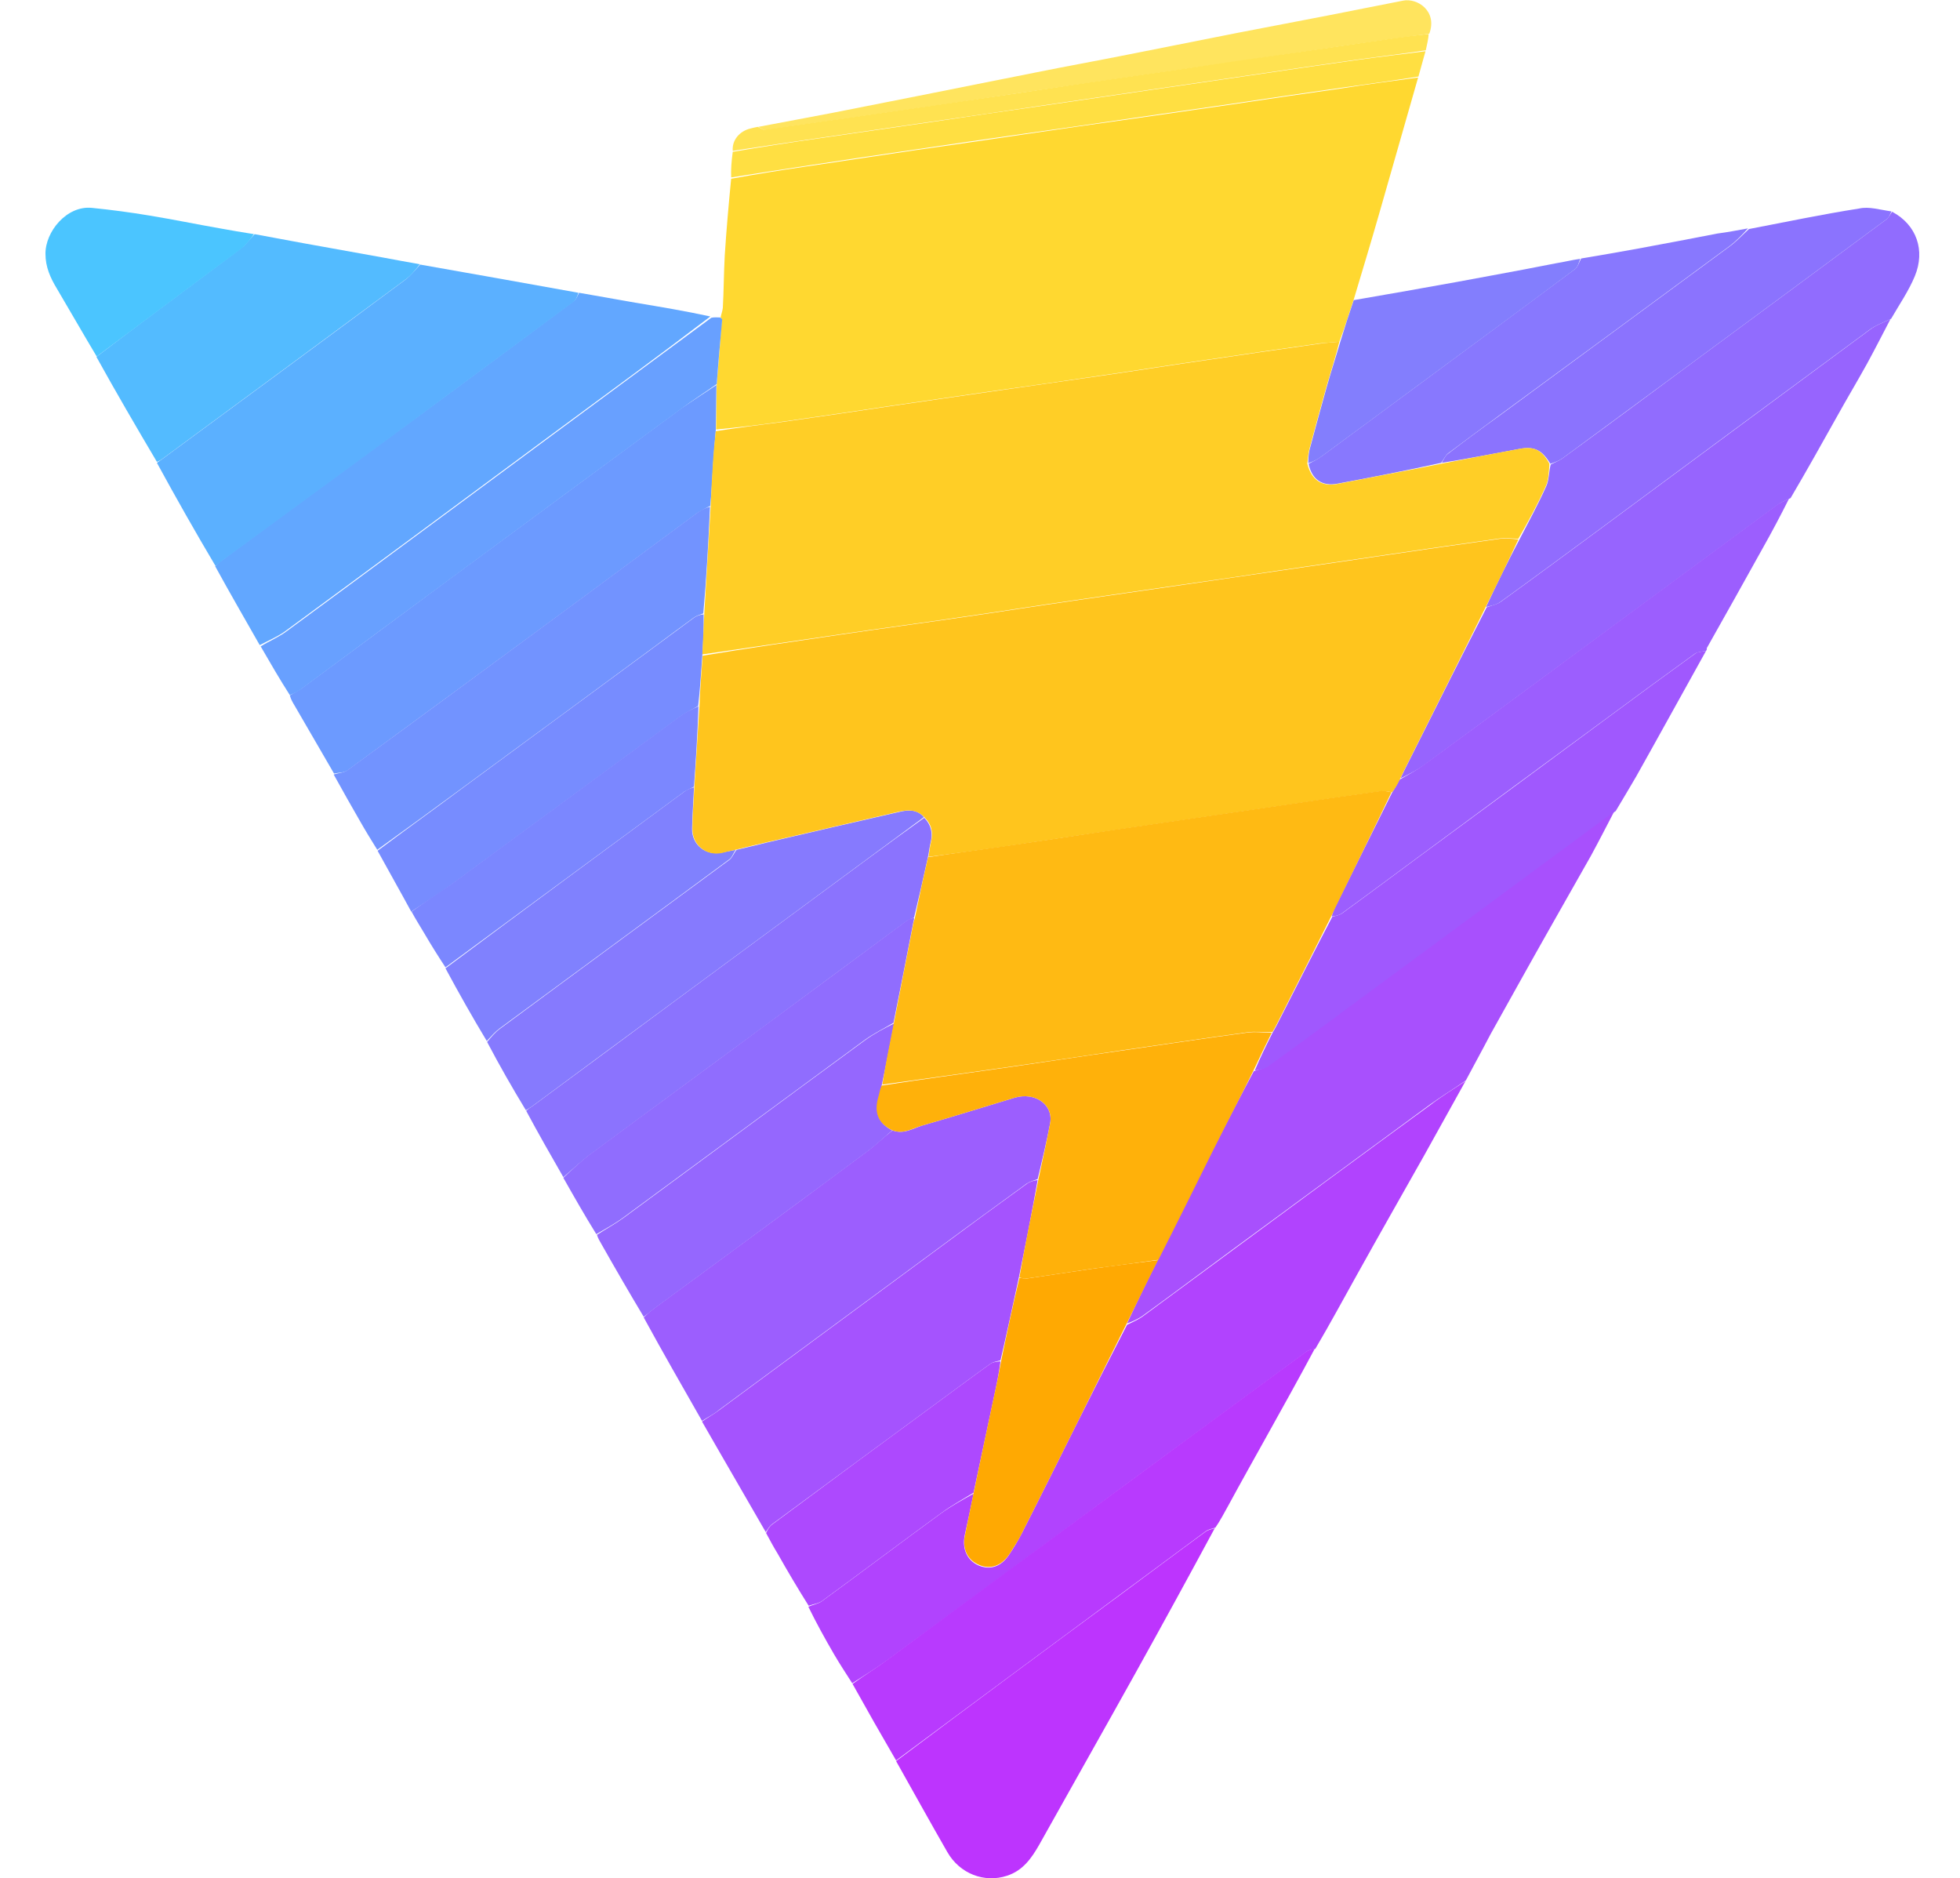 <?xml version="1.0" encoding="utf-8"?>
<!-- Generator: Adobe Illustrator 26.5.3, SVG Export Plug-In . SVG Version: 6.00 Build 0)  -->
<svg version="1.1" id="Layer_1" xmlns="http://www.w3.org/2000/svg" xmlns:xlink="http://www.w3.org/1999/xlink" x="0px" y="0px"
	 viewBox="0 0 612 586.3" style="enable-background:new 0 0 612 586.3;" xml:space="preserve">
<style type="text/css">
	.st0{fill:#FFD830;}
	.st1{fill:#B143FE;}
	.st2{fill:#A850FD;}
	.st3{fill:#9C5EFE;}
	.st4{fill:#62A7FF;}
	.st5{fill:#5BB0FF;}
	.st6{fill:#6C9AFF;}
	.st7{fill:#A553FE;}
	.st8{fill:#9764FE;}
	.st9{fill:#B83AFE;}
	.st10{fill:#916CFE;}
	.st11{fill:#A058FE;}
	.st12{fill:#BD34FE;}
	.st13{fill:#7293FF;}
	.st14{fill:#8B73FE;}
	.st15{fill:#867AFE;}
	.st16{fill:#53BBFF;}
	.st17{fill:#68A0FF;}
	.st18{fill:#9567FE;}
	.st19{fill:#8878FE;}
	.st20{fill:#906DFE;}
	.st21{fill:#778CFF;}
	.st22{fill:#8081FE;}
	.st23{fill:#AD49FE;}
	.st24{fill:#7B87FF;}
	.st25{fill:#837EFD;}
	.st26{fill:#FFDF42;}
	.st27{fill:#4BC5FF;}
	.st28{fill:#FFE45E;}
	.st29{fill:#FFE251;}
	.st30{fill:#FFCE26;}
	.st31{fill:#FFA902;}
	.st32{fill:#FFB10A;}
	.st33{fill:#FFC51D;}
	.st34{fill:#FFBA13;}
</style>
<path class="st0" d="M442.8,24.2c-4.1,14.3-8.2,28.7-12.3,43c-2.5,8.7-5.1,17.3-7.8,26.3c-1.5,4.6-2.9,9-4.5,13.2
	c-2.2,0.2-4.2,0.3-6.1,0.5c-11.5,1.6-23,3.3-34.5,5c-11.2,1.6-22.4,3.4-33.6,5c-11.6,1.7-23.2,3.4-34.8,5
	c-10.1,1.5-20.3,2.9-30.4,4.4c-11.4,1.7-22.8,3.4-34.2,5c-7,1-13.9,1.8-21,2.5c0-4.8,0.1-9.3,0.2-14.1c0.6-6.9,1.1-13.6,1.6-20.2
	c0-0.2-0.3-0.5-0.4-0.7c0.2-1,0.6-2,0.7-3c0.3-5.4,0.3-10.9,0.6-16.3c0.5-7.9,1.2-15.8,2-24c7.7-1.4,15.1-2.6,22.6-3.7
	c11.6-1.7,23.2-3.5,34.8-5.2c11.2-1.6,22.4-3.2,33.7-4.9c11.6-1.7,23.2-3.4,34.8-5c10.2-1.5,20.3-2.9,30.5-4.4
	c11.4-1.7,22.8-3.4,34.2-5C426.8,26.3,434.8,25.3,442.8,24.2z"/>
<path class="st1" d="M457.6,337.5c-4.3,7.7-8.6,15.5-12.9,23.2c-7,12.4-14,24.7-20.9,37.1c-4.3,7.7-8.5,15.5-13.1,23.3
	c-1.2,0.3-2.2,0.4-2.9,1c-18.4,13.5-36.7,27-55.1,40.5c-25.1,18.5-50.2,37.1-75.4,55.5c-3.6,2.6-7.4,5-11.2,7.4
	c-1.9-3-3.9-6-5.7-9.1c-2.8-4.8-5.5-9.7-8-14.8c1.6-0.7,3.1-0.9,4.2-1.7c12.5-9.1,24.8-18.4,37.3-27.5c3.2-2.3,6.7-4.2,10.1-6.1
	c-0.9,4.4-1.8,8.6-2.7,12.7c-1,4.4,0.6,8.1,4.2,9.7c3.7,1.6,7.2,0.4,9.7-3.5c1.4-2.1,2.7-4.3,3.9-6.6c5.8-11.4,11.5-22.9,17.2-34.3
	c5.1-10.2,10.3-20.4,15.6-30.7c1.8-0.9,3.5-1.6,5-2.7c9.4-6.9,18.7-13.8,28.1-20.7c20.5-15.1,41.1-30.3,61.7-45.3
	C450.2,342.2,454,339.9,457.6,337.5z"/>
<path class="st2" d="M457.7,337.3c-3.7,2.6-7.5,4.9-11,7.4c-20.6,15.1-41.1,30.2-61.7,45.3c-9.4,6.9-18.7,13.9-28.1,20.7
	c-1.5,1.1-3.2,1.8-5,2.5c3.1-6.7,6.3-13.3,9.7-20c5.8-11.5,11.3-22.8,17-34c4.2-8.3,8.5-16.6,12.9-24.8c1.6-0.5,3.1-0.8,4.2-1.6
	c8-5.8,16-11.6,23.9-17.5c26.9-19.8,53.8-39.7,80.7-59.5c1.2-0.9,2.5-1.8,3.8-2.6c-2.4,4.6-4.8,9.3-7.3,13.9
	c-4.2,7.5-8.5,14.9-12.7,22.4c-6.3,11.1-12.5,22.3-18.7,33.4C462.9,327.7,460.3,332.4,457.7,337.3z"/>
<path class="st3" d="M219.2,443.6c-6.1-10.7-12.2-21.3-18.2-32.3c1-1,1.9-1.8,2.8-2.5c7.6-5.6,15.3-11.2,22.9-16.8
	c14.6-10.7,29.1-21.4,43.6-32.2c2.9-2.1,5.4-4.6,8.4-6.9c3.5,1.3,6.3-0.6,9.2-1.5c9.7-2.8,19.3-5.8,28.9-8.7
	c6.4-1.9,12.2,2.2,11.1,8c-1.1,5.8-2.5,11.6-3.9,17.4c-1.3,0.5-2.5,0.8-3.4,1.4c-8.9,6.5-17.9,13-26.8,19.6
	c-23.1,17-46.1,34-69.2,51C223,441.5,221,442.4,219.2,443.6z"/>
<path class="st4" d="M180.8,91.4c5.9,1,11.8,2.1,17.6,3.1c7.8,1.3,15.6,2.6,23.4,4.3c-16,12.2-32,23.9-48,35.7
	c-28.1,20.8-56.2,41.6-84.4,62.3c-2.5,1.9-5.5,3.1-8.3,4.6c-4.6-8.1-9.3-16.2-13.9-24.6c0.6-0.7,1.1-1.2,1.7-1.6
	c20.2-14.9,40.5-29.7,60.8-44.6c16.5-12.1,32.9-24.3,49.3-36.5C179.9,93.6,180.3,92.4,180.8,91.4z"/>
<path class="st5" d="M180.6,91.4c-0.3,1-0.7,2.2-1.5,2.8c-16.4,12.2-32.8,24.3-49.3,36.5c-20.2,14.9-40.5,29.7-60.8,44.6
	c-0.6,0.4-1.1,0.9-1.7,1.4C61,166.1,55,155.5,49,144.5c0.6-0.5,1-0.7,1.4-1c25.4-18.7,50.9-37.4,76.2-56.2c1.7-1.3,3.1-3.1,4.6-4.7
	C147.7,85.5,164,88.4,180.6,91.4z"/>
<path class="st6" d="M223.7,120.2c-0.1,4.6-0.1,9.1-0.2,14.1c-0.3,3.7-0.6,7-0.8,10.3c-0.3,4.4-0.5,8.8-0.9,13.3
	c-1.5,0.8-2.8,1.4-4,2.2c-13,9.6-26,19.2-39,28.8c-23.4,17.2-46.9,34.5-70.3,51.6c-1.1,0.8-2.8,0.7-4.2,1
	c-4.1-7.1-8.2-14.1-12.3-21.2c-0.6-1-1.2-2-1.5-3.2c1.3-0.8,2.4-1.3,3.3-1.9c16-11.8,32-23.6,47.9-35.4
	c23.6-17.4,47.3-34.8,70.9-52.2C216.2,125.1,220,122.7,223.7,120.2z"/>
<path class="st7" d="M219.2,443.8c1.8-1.3,3.7-2.3,5.4-3.6c23.1-17,46.1-34,69.2-51c8.9-6.6,17.8-13.1,26.8-19.6
	c0.9-0.7,2.1-1,3.4-1.2c-1.8,10.3-3.8,20.3-5.9,30.6c-1.9,8.7-3.7,17.2-5.7,25.7c-1.2,0.3-2.4,0.5-3.2,1.1
	c-5.2,3.7-10.4,7.6-15.6,11.4C276,450.1,258.5,463,241,475.9c-0.8,0.6-1.3,1.6-1.9,2.4c-5.1-8.8-10.2-17.7-15.3-26.5
	C222.3,449.2,220.8,446.6,219.2,443.8z"/>
<path class="st8" d="M590.3,99.6c-2.4,4.6-4.8,9.3-7.3,13.9c-3.1,5.6-6.4,11.1-9.5,16.7c-4.7,8.4-9.4,16.8-14.4,25.3
	c-1.7,0.8-3.1,1.4-4.2,2.2c-15.2,11.2-30.4,22.4-45.6,33.6c-21.4,15.8-42.9,31.6-64.3,47.3c-2.4,1.8-5.1,3.1-7.7,4.4
	c1.2-2.6,2.4-4.9,3.6-7.3c7.7-15.4,15.4-30.7,23.3-46.1c1.6-0.6,3.3-0.9,4.5-1.8c10.4-7.5,20.7-15.1,31-22.7
	c28.1-20.7,56.1-41.5,84.2-62.2C585.7,101.5,588.1,100.7,590.3,99.6z"/>
<path class="st9" d="M266.2,525.7c3.7-2.7,7.5-5,11.1-7.7c25.1-18.5,50.2-37,75.4-55.5c18.3-13.5,36.7-27,55.1-40.5
	c0.7-0.5,1.7-0.7,2.7-0.9c-4.9,9.2-10,18.3-15,27.3c-4,7.2-8,14.3-11.9,21.5c-1.3,2.3-2.5,4.7-4.1,7c-1.3,0.4-2.3,0.6-3.1,1.2
	c-8.8,6.5-17.6,13-26.5,19.6c-23.4,17.3-46.8,34.6-70.1,51.9C275.2,541.7,270.7,533.8,266.2,525.7z"/>
<path class="st10" d="M590.5,99.5c-2.4,1.2-4.8,2-6.8,3.5c-28.1,20.7-56.2,41.5-84.2,62.2c-10.3,7.6-20.6,15.2-31,22.7
	c-1.2,0.9-2.8,1.2-4.5,1.6c3.3-7.1,6.7-14,10.4-21c2.9-5.6,5.9-11.1,8.4-16.7c0.9-2,0.8-4.5,1.4-6.8c1.4-0.7,2.7-1.2,3.8-2
	c13.6-9.9,27.1-19.9,40.6-29.9c20.1-14.8,40.3-29.7,60.4-44.6c0.8-0.6,1.2-1.6,1.8-2.4c7.7,4.1,10.4,12.1,7.1,20.1
	C596,90.8,593.1,95,590.5,99.5z"/>
<path class="st11" d="M504.5,253.2c-1.4,1-2.7,1.8-3.9,2.7c-26.9,19.8-53.8,39.7-80.7,59.5c-7.9,5.9-15.9,11.7-23.9,17.5
	c-1.1,0.8-2.6,1.1-4.2,1.3c1.7-4.1,3.6-7.9,5.6-11.9c0.9-1.5,1.6-2.9,2.3-4.3c5.4-10.6,10.8-21.3,16.3-31.8c1.1-0.3,2.3-0.5,3.1-1.1
	c8-5.8,15.9-11.7,23.9-17.6c19.9-14.6,39.7-29.2,59.6-43.9c8.9-6.6,17.8-13.1,26.8-19.6c0.8-0.6,2.2-0.5,3.3-0.8
	c-7.3,13.1-14.5,26.2-21.8,39.2C508.7,246.1,506.7,249.6,504.5,253.2z"/>
<path class="st12" d="M279.8,549.8c23.3-17.5,46.7-34.8,70.1-52c8.8-6.5,17.6-13.1,26.5-19.6c0.8-0.6,1.9-0.8,2.9-1.1
	c-8.2,15.2-16.4,30.2-24.8,45.3c-9.9,17.8-20,35.6-30,53.5c-2.4,4.2-5.1,8.1-10.1,9.7c-7,2.3-14.7-0.6-18.6-7.4
	C290.4,568.8,285.2,559.4,279.8,549.8z"/>
<path class="st13" d="M104.2,241.8c1.4-0.5,3.1-0.5,4.2-1.3c23.5-17.1,46.9-34.4,70.3-51.6c13-9.6,26-19.2,39-28.8
	c1.2-0.9,2.5-1.5,4-1.9c-0.5,11.3-1.1,22.3-2.1,33.3c-1.1,0.4-2,0.7-2.8,1.2c-4,2.9-7.9,5.8-11.8,8.7
	c-19.9,14.7-39.8,29.3-59.7,43.9c-9.1,6.7-18.3,13.4-27.5,20c-1.8-2.9-3.6-5.8-5.3-8.8C109.8,251.8,107,246.9,104.2,241.8z"/>
<path class="st14" d="M175.9,367.5c-3.9-6.8-7.8-13.6-11.6-20.7c0.7-0.7,1.4-1.1,2-1.5c15.1-11.1,30.1-22.2,45.1-33.3
	c13.7-10.1,27.4-20.2,41.1-30.3c12-8.8,23.9-17.7,36.1-26.4c2.2,2.3,2.7,4.8,2,7.7c-0.4,1.5-0.5,3-0.9,4.8
	c-1.4,6.4-2.8,12.5-4.3,18.7c-0.8,0.3-1.5,0.5-2.1,0.9c-15.2,11.2-30.4,22.4-45.5,33.6c-17.5,12.9-35,25.7-52.4,38.6
	C182.1,361.9,179.1,364.8,175.9,367.5z"/>
<path class="st3" d="M532.7,203.2c-1.3,0.3-2.6,0.3-3.5,0.9c-9,6.5-17.9,13-26.8,19.6c-19.9,14.6-39.7,29.2-59.6,43.9
	c-8,5.9-15.9,11.8-23.9,17.6c-0.9,0.6-2,0.8-3.1,0.9c0.4-1.4,0.9-2.5,1.4-3.5c5.8-11.7,11.6-23.4,17.5-35.2c0.9-1.4,1.6-2.7,2.3-4
	c2.6-1.5,5.3-2.9,7.7-4.7c21.5-15.7,42.9-31.5,64.3-47.3c15.2-11.2,30.4-22.4,45.6-33.6c1.2-0.9,2.6-1.4,4-2.1
	c-2.6,5.2-5.4,10.5-8.4,15.8c-5.7,10.3-11.5,20.6-17.3,30.9C533,202.5,533,202.8,532.7,203.2z"/>
<path class="st15" d="M288.5,255.1c-12,8.8-23.9,17.7-35.9,26.5c-13.7,10.1-27.4,20.2-41.1,30.3c-15.1,11.1-30.1,22.2-45.1,33.3
	c-0.6,0.5-1.3,0.8-2.2,1.4c-4.2-6.9-8.2-13.9-12.1-21.3c1.4-1.7,2.6-3.1,4.1-4.2c23.8-17.6,47.7-35.1,71.6-52.7
	c0.9-0.7,1.3-2,2.2-3.1c3.3-0.8,6.5-1.5,9.6-2.3c13.7-3.2,27.4-6.4,41.1-9.5C283.5,252.8,286.3,252.6,288.5,255.1z"/>
<path class="st16" d="M131.1,82.5c-1.3,1.6-2.6,3.4-4.4,4.7c-25.4,18.8-50.8,37.5-76.2,56.2c-0.4,0.3-0.9,0.5-1.5,0.8
	c-6.4-10.8-12.7-21.6-18.9-32.8c15.2-11.6,30.3-22.7,45.3-34c1.6-1.2,2.7-2.9,4.1-4.3c5,0.9,10.1,1.9,15.1,2.8
	c8.3,1.5,16.7,3,25,4.5C123.4,81.1,127.1,81.8,131.1,82.5z"/>
<path class="st17" d="M223.8,119.9c-3.8,2.7-7.6,5.1-11.2,7.8c-23.7,17.4-47.3,34.8-70.9,52.2c-16,11.8-32,23.6-47.9,35.4
	c-0.9,0.7-2,1.1-3.3,1.7c-3.2-5-6.1-10-9.1-15.2c2.7-1.7,5.7-2.9,8.2-4.8c28.2-20.7,56.2-41.5,84.4-62.3c16-11.8,32-23.6,48.1-35.5
	c0.9-0.2,1.7-0.1,2.7-0.1c0.4,0.2,0.7,0.5,0.7,0.7C224.9,106.4,224.3,113,223.8,119.9z"/>
<path class="st18" d="M278.6,352.9c-2.7,2.3-5.3,4.8-8.2,6.9c-14.5,10.8-29.1,21.5-43.6,32.2c-7.6,5.6-15.3,11.2-22.9,16.8
	c-0.9,0.7-1.8,1.5-2.9,2.3c-4.5-7.5-8.9-15.1-13.2-22.7c-0.5-0.9-1.1-1.8-1.4-2.9c2.9-1.9,5.7-3.4,8.3-5.3
	c25.2-18.5,50.3-37.1,75.6-55.6c2.8-2,5.9-3.6,8.9-5.1c-1.3,6.6-2.5,12.9-3.9,19.4c-0.3,1.3-0.4,2.3-0.7,3.4
	C273,347,274.1,350.6,278.6,352.9z"/>
<path class="st14" d="M590.6,66c-0.4,0.9-0.8,2-1.6,2.5c-20.1,14.9-40.2,29.7-60.4,44.6c-13.5,10-27.1,19.9-40.6,29.9
	c-1.1,0.8-2.4,1.3-3.9,1.8c-2.5-4.2-4.9-5.5-9.4-4.7c-8.2,1.5-16.3,3.1-24.5,4.4c0.6-1.1,1.1-2.3,2-2.9c5.2-4,10.5-7.9,15.8-11.7
	c24-17.7,48.1-35.3,72.1-53c2.2-1.6,4-3.6,6-5.4c11.5-2.2,22.9-4.6,34.4-6.4C583.6,64.4,587,65.5,590.6,66z"/>
<path class="st19" d="M545.8,71.3c-1.7,1.9-3.6,3.9-5.7,5.5c-24,17.7-48.1,35.4-72.1,53c-5.3,3.9-10.6,7.8-15.8,11.7
	c-0.9,0.7-1.3,1.8-2.2,3c-10.9,2.4-21.6,4.5-32.4,6.5c-4.7,0.9-8-1.3-9-6.2c1.5-0.8,2.8-1.4,4-2.3c10.2-7.5,20.3-14.9,30.4-22.4
	c16.3-12,32.5-24,48.8-36.1c0.9-0.7,1.3-2.2,1.9-3.3c5.9-1,11.9-2,17.8-3.1c8.3-1.5,16.5-3.1,24.8-4.7
	C539.4,72.5,542.5,71.9,545.8,71.3z"/>
<path class="st20" d="M279,319.3c-3,1.8-6.1,3.3-8.9,5.3c-25.2,18.5-50.4,37.1-75.6,55.6c-2.6,1.9-5.4,3.4-8.3,5.1
	c-3.6-5.8-6.9-11.6-10.3-17.6c3.1-2.9,6.1-5.8,9.5-8.2c17.4-12.9,35-25.7,52.4-38.6c15.2-11.2,30.4-22.4,45.5-33.6
	c0.5-0.4,1.2-0.6,2.1-0.7c0.1,0.6-0.2,0.9-0.2,1.3C283.2,298.3,281.1,308.8,279,319.3z"/>
<path class="st21" d="M117.9,265.6c9.2-6.9,18.4-13.5,27.5-20.3c19.9-14.6,39.8-29.3,59.7-43.9c3.9-2.9,7.9-5.8,11.8-8.7
	c0.8-0.5,1.7-0.8,2.8-0.9c0.1,4.4-0.1,8.5-0.4,12.9c-0.4,5.4-0.7,10.5-1.3,15.7c-2.1,1.2-4.1,2.2-5.9,3.5
	c-23.5,17.2-46.9,34.5-70.4,51.7c-4.3,3.2-8.8,6-13.3,9C125,278.3,121.4,272,117.9,265.6z"/>
<path class="st22" d="M229.7,265.3c-0.7,1-1.1,2.4-2,3c-23.8,17.6-47.7,35.1-71.6,52.7c-1.5,1.1-2.7,2.5-4.1,4
	c-4.4-7.3-8.7-14.9-12.9-22.7c24.9-18.6,49.7-36.8,74.5-55.1c0.9-0.7,2-1.1,3.1-1.4c-0.2,4.5-0.5,8.7-0.6,12.9
	c-0.1,5.2,4.5,8.7,9.6,7.4C227.1,265.8,228.4,265.6,229.7,265.3z"/>
<path class="st23" d="M239.2,478.6c0.5-1,1-2,1.8-2.6c17.5-13,35-25.9,52.6-38.8c5.2-3.8,10.4-7.7,15.6-11.4c0.8-0.6,2-0.7,3.2-0.8
	c-0.5,3.8-1.2,7.3-2,10.9c-2.1,10-4.3,20.1-6.4,30.1c-3.4,2.1-6.9,4-10,6.3c-12.5,9.1-24.8,18.4-37.3,27.5c-1.1,0.8-2.7,1-4.2,1.5
	c-3.4-5.4-6.6-10.8-9.7-16.3C241.5,482.9,240.4,480.8,239.2,478.6z"/>
<path class="st24" d="M216.7,245.6c-1,0.5-2.1,1-3.1,1.6c-24.8,18.2-49.6,36.5-74.5,54.8c-2.3-3.5-4.5-7-6.6-10.6
	c-1.3-2.2-2.7-4.4-4-6.8c4.4-3.2,9-6.1,13.3-9.2c23.5-17.2,46.9-34.5,70.4-51.7c1.8-1.3,3.8-2.3,5.9-3.2
	C217.8,229.1,217.3,237.4,216.7,245.6z"/>
<path class="st25" d="M493.4,80.8c-0.4,1.1-0.7,2.6-1.7,3.3c-16.2,12.1-32.5,24.1-48.8,36.1c-10.1,7.5-20.3,15-30.4,22.4
	c-1.2,0.9-2.5,1.5-4,2c0-1.5,0.1-2.9,0.4-4.2c1.8-6.7,3.6-13.4,5.5-20.1c1.3-4.6,2.8-9.1,4.1-13.6c1.3-4.3,2.7-8.6,4.2-13
	c7.2-1.3,14.1-2.4,21.1-3.7c7.3-1.3,14.7-2.6,22-4c6.7-1.2,13.3-2.5,20-3.8C488.3,81.8,490.7,81.2,493.4,80.8z"/>
<path class="st26" d="M442.9,23.9c-8.1,1.3-16.1,2.4-24.1,3.5c-11.4,1.6-22.8,3.3-34.2,5c-10.2,1.5-20.3,2.9-30.5,4.4
	c-11.6,1.7-23.2,3.4-34.8,5c-11.2,1.6-22.4,3.2-33.7,4.9c-11.6,1.7-23.2,3.4-34.8,5.2c-7.4,1.1-14.9,2.3-22.5,3.5
	c-0.1-2.5,0.1-5.1,0.5-8c9.4-1.6,18.4-3,27.5-4.3c11.5-1.7,23-3.3,34.5-5c11.4-1.7,22.8-3.4,34.2-5c11.4-1.7,22.8-3.3,34.2-5
	c10.1-1.5,20.1-2.9,30.2-4.4c11.5-1.7,23-3.4,34.5-5c7.1-1,14.1-1.8,21.2-2.7C444.4,18.5,443.7,21.1,442.9,23.9z"/>
<path class="st27" d="M79.3,73.1c-1.1,1.5-2.3,3.2-3.8,4.4c-15,11.2-30.1,22.4-45.3,33.8c-4.2-7-8.3-14.2-12.5-21.3
	c-2-3.3-3.5-6.7-3.5-10.7c-0.1-6.9,6.6-15.2,14.5-14.4c6,0.6,12,1.4,18,2.4c7.3,1.2,14.6,2.7,22,4C72,71.9,75.5,72.5,79.3,73.1z"/>
<path class="st28" d="M236.8,39.6c7.8-1.5,15.6-2.9,23.3-4.4c8.6-1.7,17.2-3.4,25.8-5.1c12.5-2.5,25.1-5,37.6-7.5
	c9.4-1.9,18.9-3.6,28.4-5.5c11.6-2.3,23.2-4.6,34.8-6.9c9.3-1.8,18.7-3.6,28.1-5.4c7.8-1.5,15.5-3.1,23.3-4.6
	c4.4-0.9,10.8,3.2,8.2,10.3c-3.6,0.6-6.8,0.9-9.9,1.4c-11.5,1.6-23,3.3-34.5,5c-10.1,1.5-20.3,3-30.4,4.4c-11.5,1.7-23,3.3-34.5,5
	c-12.6,1.8-25.1,3.7-37.7,5.6c-11.5,1.7-23,3.3-34.5,5c-8.7,1.2-17.4,2.5-26.1,3.7C238.1,40.5,237.4,39.9,236.8,39.6z"/>
<path class="st29" d="M236.6,39.6c0.8,0.3,1.5,0.9,2,0.9c8.7-1.2,17.4-2.5,26.1-3.7c11.5-1.7,23-3.3,34.5-5
	c12.6-1.8,25.1-3.7,37.7-5.6c11.5-1.7,23-3.3,34.5-5c10.1-1.5,20.3-3,30.4-4.4c11.5-1.7,23-3.3,34.5-5c3.2-0.5,6.4-0.8,9.8-1.2
	c-0.1,1.6-0.5,3.2-0.9,5.1c-7.1,1.1-14.2,1.9-21.3,2.9c-11.5,1.6-23,3.3-34.5,5c-10.1,1.5-20.1,2.9-30.2,4.4
	c-11.4,1.7-22.8,3.3-34.2,5c-11.4,1.7-22.8,3.4-34.2,5c-11.5,1.7-23,3.3-34.5,5c-9.1,1.3-18.2,2.7-27.5,4.1c-0.3-3.3,2.1-6.2,5.6-7
	C235.1,39.9,235.7,39.8,236.6,39.6z"/>
<path class="st30" d="M418.2,106.7c-1.1,4.5-2.6,9.1-3.9,13.6c-1.9,6.7-3.7,13.4-5.5,20.1c-0.3,1.3-0.4,2.7-0.6,4.3
	c1.2,5.1,4.5,7.3,9.3,6.4c10.7-2.1,21.5-4.1,32.4-6.3c8.4-1.6,16.5-3.2,24.7-4.7c4.5-0.8,6.9,0.4,9.2,4.7c-0.2,2.4-0.2,4.9-1.1,6.9
	c-2.5,5.6-5.5,11.1-8.6,16.5c-2.2-0.1-4-0.3-5.8-0.1c-11.6,1.6-23.2,3.3-34.8,5c-11.4,1.7-22.8,3.3-34.2,5c-10,1.5-20.1,3-30.1,4.4
	c-11.5,1.7-23,3.3-34.5,5c-11.2,1.6-22.4,3.4-33.6,5c-12.8,1.9-25.7,3.6-38.6,5.5c-14.4,2.1-28.8,4.2-43.2,6.3
	c0.2-4.1,0.4-8.2,0.6-12.6c0.7-11.3,1.3-22.3,2-33.6c0.2-4.7,0.4-9.1,0.7-13.5c0.2-3.3,0.5-6.5,0.9-10c7.1-1.1,14-2,21-2.9
	c11.4-1.6,22.8-3.3,34.2-5c10.1-1.5,20.3-2.9,30.4-4.4c11.6-1.7,23.2-3.3,34.8-5c11.2-1.6,22.4-3.4,33.6-5c11.5-1.7,23-3.4,34.5-5
	C414,107,416,106.9,418.2,106.7z"/>
<path class="st31" d="M304,466.2c2.1-10.3,4.3-20.3,6.4-30.4c0.8-3.5,1.5-7.1,2.2-10.9c1.8-8.7,3.6-17.2,5.7-25.9
	c0.9-0.1,1.5,0.3,2,0.2c6.9-1,13.8-2.1,20.8-3.1c6.8-1,13.7-1.8,20.5-2.7c-3.3,6.5-6.5,13.1-9.8,19.8c-5.2,10.4-10.3,20.6-15.4,30.9
	c-5.7,11.4-11.4,22.9-17.2,34.3c-1.1,2.3-2.5,4.4-3.9,6.6c-2.5,3.9-6.1,5.1-9.7,3.5c-3.7-1.6-5.3-5.3-4.2-9.7
	C302.2,474.8,303.1,470.6,304,466.2z"/>
<path class="st32" d="M361.7,393.3c-7,1-13.8,1.9-20.7,2.8c-6.9,1-13.8,2.1-20.8,3.1c-0.5,0.1-1.1-0.2-1.9-0.4
	c1.8-10.1,3.8-20.1,5.9-30.4c1.3-6.1,2.6-11.9,3.7-17.7c1.1-5.8-4.6-9.9-11.1-8c-9.6,2.9-19.2,5.9-28.9,8.7
	c-2.9,0.8-5.7,2.8-9.2,1.5c-4.8-2.3-5.8-5.9-4.4-10.6c0.3-1,0.4-2.1,1-3.4c12.2-1.9,24.1-3.5,36-5.2c12.7-1.8,25.5-3.8,38.2-5.6
	c13.2-1.9,26.4-3.9,39.7-5.7c2.6-0.4,5.3,0,7.9,0c-1.9,3.8-3.8,7.7-5.7,11.8c-4.2,8.5-8.5,16.7-12.7,25.1
	C373.1,370.6,367.5,381.9,361.7,393.3z"/>
<path class="st33" d="M219.4,204.7c14.5-2.4,28.9-4.5,43.2-6.6c12.8-1.9,25.7-3.6,38.6-5.5c11.2-1.6,22.4-3.4,33.6-5
	c11.5-1.7,23-3.3,34.5-5c10-1.5,20.1-2.9,30.1-4.4c11.4-1.7,22.8-3.3,34.2-5c11.6-1.7,23.2-3.4,34.8-5c1.8-0.2,3.7,0,5.7,0.2
	c-3.3,7.1-6.7,14-10.2,21.1c-7.7,15.6-15.4,30.9-23.1,46.3c-1.2,2.4-2.4,4.7-3.6,7.3c-0.7,1.5-1.4,2.8-2.5,4.2
	c-1.3-0.1-2.3-0.4-3.3-0.3c-10.8,1.5-21.7,3.1-32.5,4.7c-17.1,2.5-34.2,5-51.3,7.5c-11.6,1.7-23.2,3.5-34.8,5.2
	c-7.6,1.1-15.3,2.1-22.9,3.1c0.3-1.5,0.4-3.1,0.8-4.6c0.7-2.9,0.3-5.4-2-7.7c-2.4-2.6-5.2-2.4-8-1.8c-13.7,3.2-27.4,6.3-41.1,9.5
	c-3.1,0.7-6.3,1.5-9.6,2.3c-1.5,0.4-2.9,0.6-4.2,1c-5,1.3-9.6-2.2-9.6-7.4c0-4.2,0.4-8.4,0.6-12.9c0.5-8.5,1.1-16.8,1.6-25.4
	C218.6,215.2,219,210,219.4,204.7z"/>
<path class="st34" d="M289.8,267.6c7.8-1.2,15.4-2.2,23-3.3c11.6-1.7,23.2-3.4,34.8-5.2c17.1-2.5,34.2-5,51.3-7.5
	c10.8-1.6,21.6-3.2,32.5-4.7c0.9-0.1,1.9,0.3,3.1,0.4c-5.6,11.7-11.4,23.4-17.1,35.1c-0.5,1-1,2.1-1.6,3.4
	c-5.4,10.8-10.8,21.5-16.2,32.1c-0.7,1.4-1.4,2.8-2.3,4.3c-2.8,0.1-5.5-0.3-8,0.1c-13.2,1.8-26.4,3.8-39.7,5.7
	c-12.7,1.9-25.5,3.8-38.2,5.6c-11.9,1.7-23.8,3.3-35.9,5c1-6.3,2.3-12.7,3.6-19.2c2.1-10.7,4.1-21.2,6.2-31.7
	c0.1-0.4,0.3-0.7,0.4-1.3C287,280.1,288.3,274,289.8,267.6z"/>
</svg>
